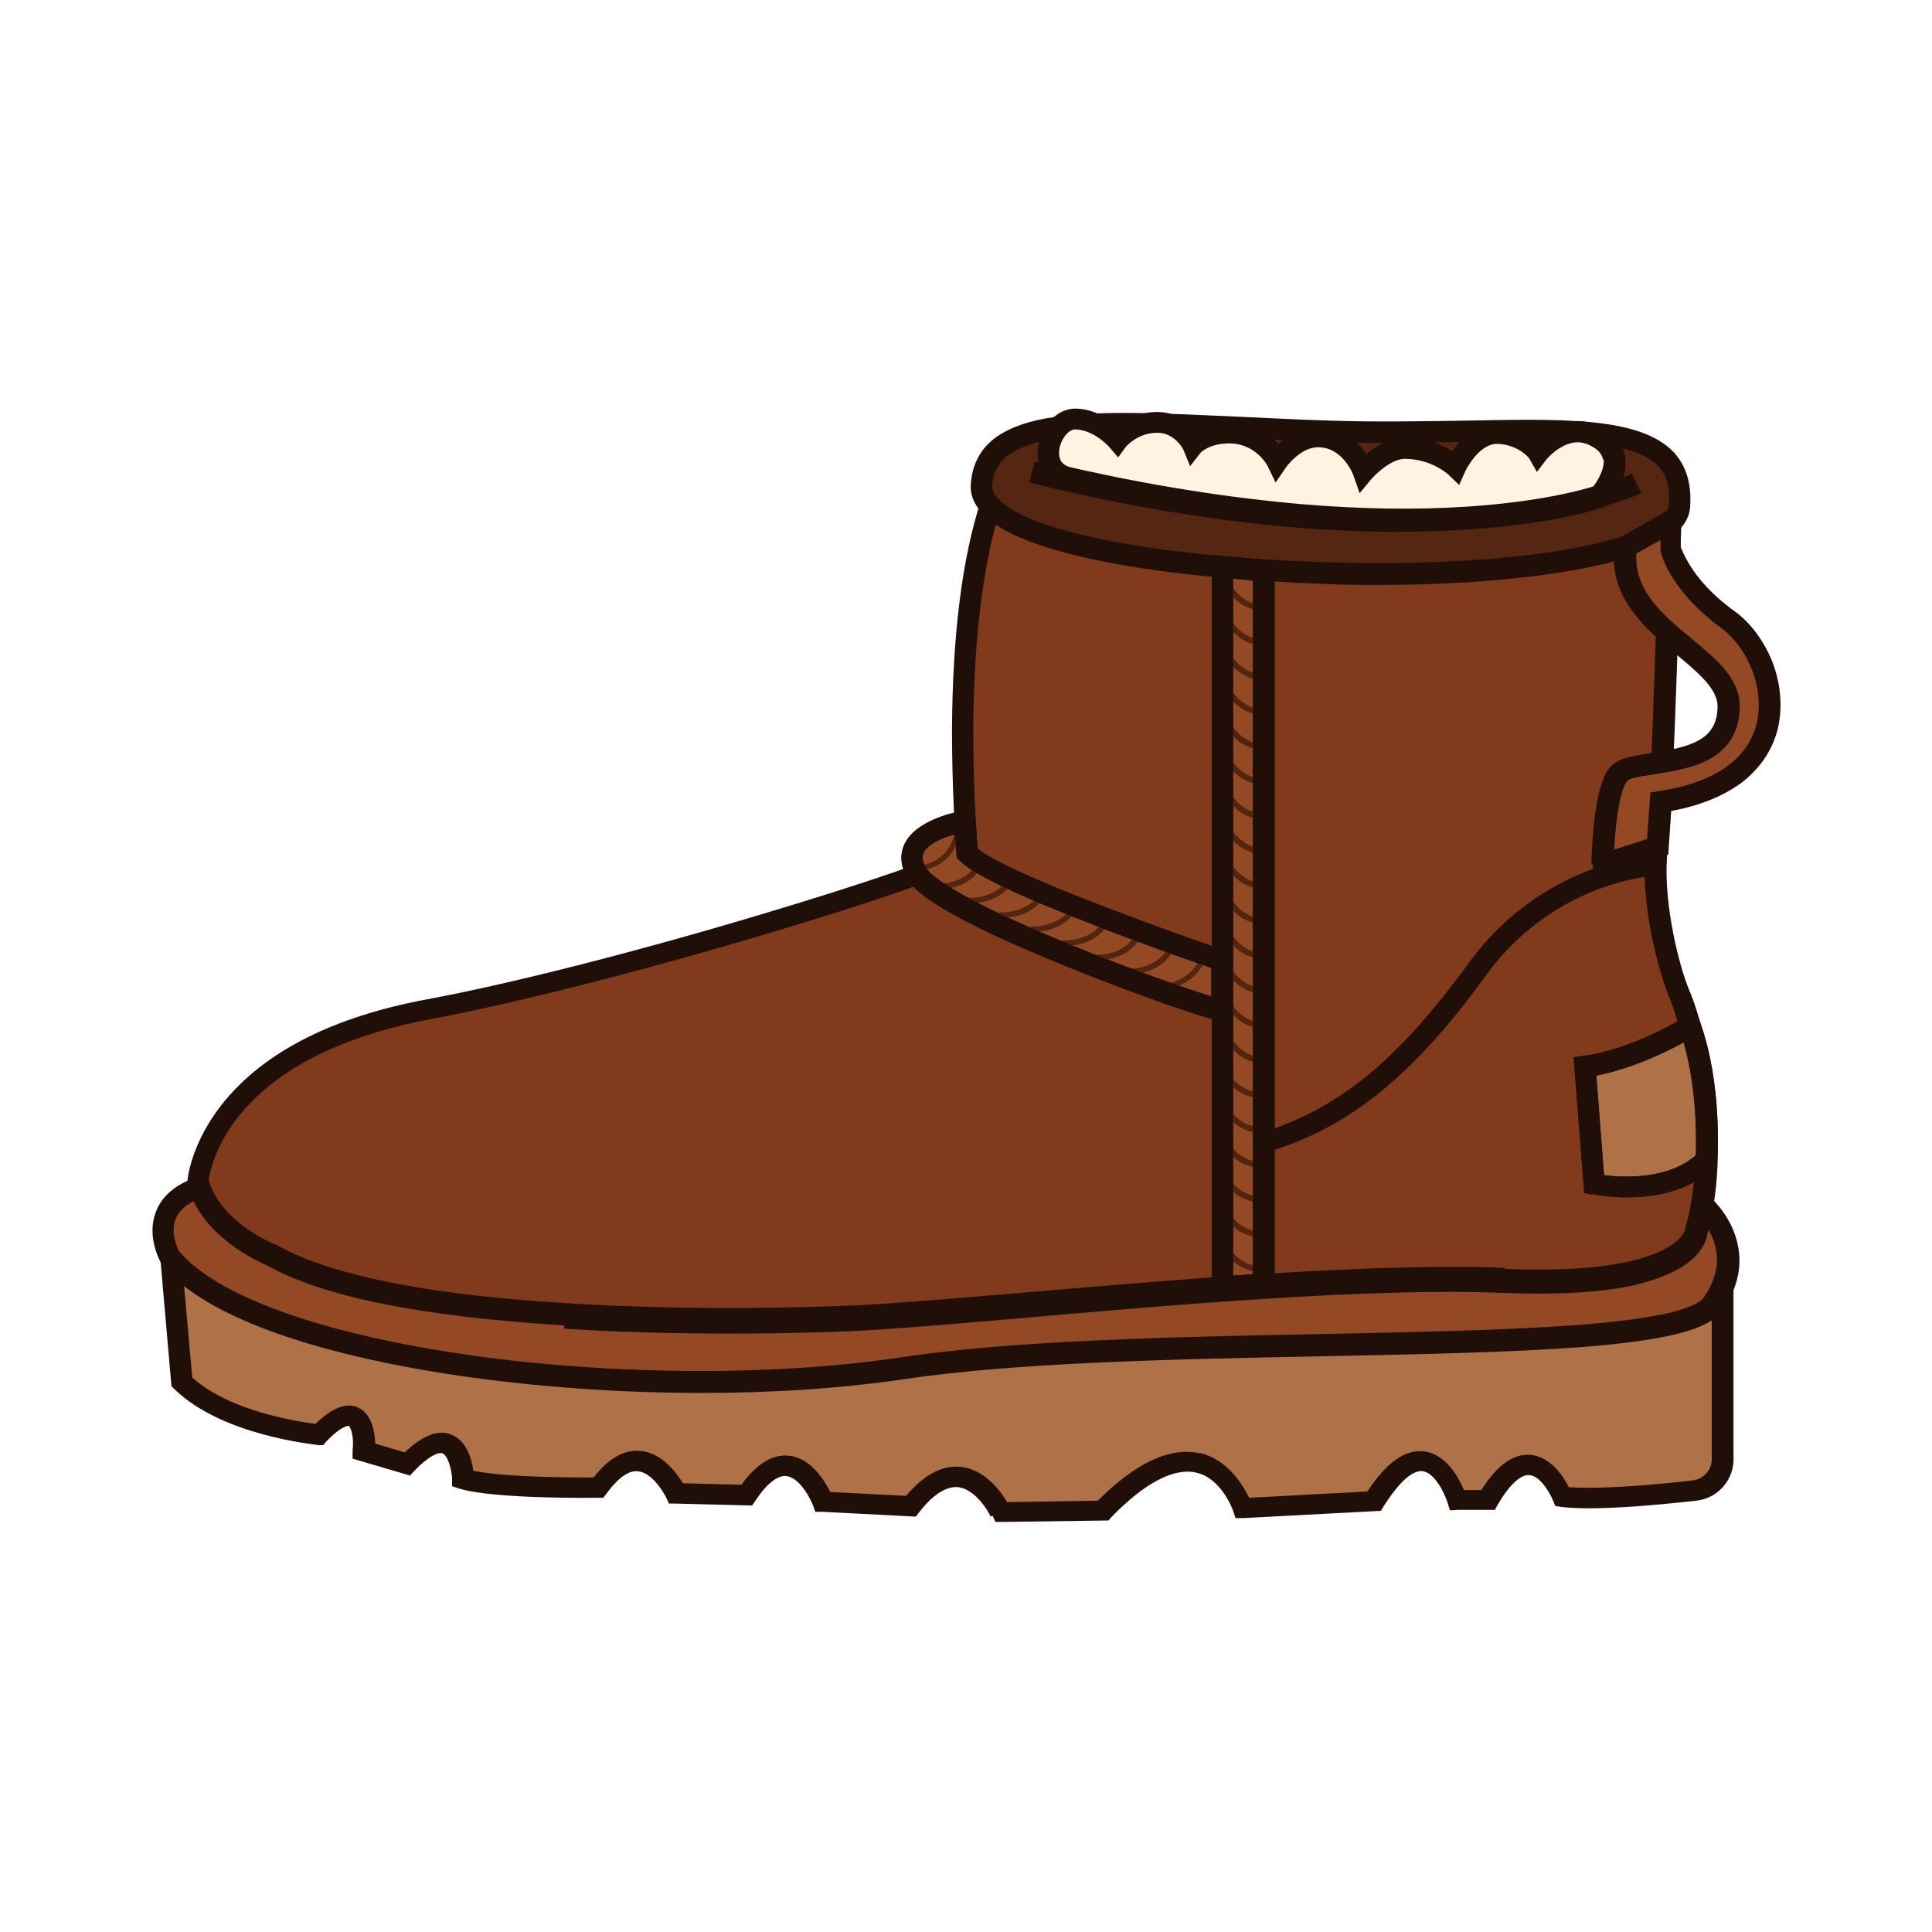 <?xml version="1.0" encoding="UTF-8"?>
<svg id="Layer_3" data-name="Layer 3" xmlns="http://www.w3.org/2000/svg" xmlns:xlink="http://www.w3.org/1999/xlink" viewBox="0 0 40 40">
  <defs>
    <style>
      .cls-1 {
        fill: #532410;
      }

      .cls-2 {
        fill: #af7146;
      }

      .cls-3 {
        fill: #813a1b;
      }

      .cls-4 {
        fill: #fff;
        filter: url(#drop-shadow-3);
      }

      .cls-5 {
        fill: #924924;
      }

      .cls-6 {
        fill: #200f09;
      }

      .cls-7 {
        fill: #552712;
      }

      .cls-8 {
        fill: #fff3e2;
      }
    </style>
    <filter id="drop-shadow-3" x="-4.2" y="3.22" width="48.24" height="37.68" filterUnits="userSpaceOnUse">
      <feOffset dx="0" dy="2"/>
      <feGaussianBlur result="blur" stdDeviation="2"/>
      <feFlood flood-color="#000" flood-opacity=".4"/>
      <feComposite in2="blur" operator="in"/>
      <feComposite in="SourceGraphic"/>
    </filter>
  </defs>
  <path class="cls-4" d="M37.74,13.27c-.25-.63-.66-1.18-1.16-1.54-.31-.23-.49-.43-.58-.56.08-.18.13-.36.14-.55.1-1.02-.29-1.67-.63-2.04-.69-.75-1.73-.93-2.46-1-.06,0-.12,0-.18-.01h-.07s-.06,0-.09-.01c-.33-.02-.69-.03-1.14-.03-.42,0-.87,0-1.3.02-.49.01-1.05.02-1.61.02-.37,0-.71,0-1.02-.02-.65-.02-1.27-.05-1.87-.08-.5-.02-.97-.05-1.41-.06-.13-.02-.26-.04-.4-.04-.11,0-.2,0-.28.02-.14,0-.28,0-.41,0-.15,0-.29,0-.42,0-.19-.05-.38-.08-.57-.08h0s-.02,0-.02,0c-.3,0-.59.08-.86.22-.58.11-1.04.3-1.42.56-.61.43-.98,1.09-1.03,1.84-.01.23.01.45.08.67-.31,1.22-.47,2.72-.48,4.48,0,.32,0,.64,0,.96-.41.24-.71.56-.89.94-.02.04-.04.09-.05.13-.56.19-1.33.43-2.32.73-2.55.76-5.04,1.39-6.68,1.69-1.2.22-2.25.58-3.12,1.07-.74.42-1.36.93-1.83,1.53-.48.6-.72,1.18-.84,1.6-.4.32-.6.68-.7.96-.25.68-.1,1.31.04,1.68l.21,2.42.04.43.31.3.06.06c1.01.98,2.55,1.32,3.31,1.43v.03s.87.26.87.26l.17.05,1.03.3.66.19.02-.02.17.05.15.05c.54.16,1.51.24,2.91.24.18,0,.29,0,.31,0h.11s.54,0,.54,0l.05.1.7.02h.14s1.58.05,1.58.05h.52s.03.08.03.08l.74.04h.14s1.94.11,1.94.11l.6.03.19-.25.17.35h.74s.14-.01.14-.01l2.2-.03h.48s.33-.35.33-.35l.06-.07c.29-.3.5-.45.63-.52l.04.11.27.83.87-.04h.17s2.84-.16,2.84-.16l.53-.03v.02s.86-.01.86-.01h.17s.76-.01.76-.01h.65s.07-.13.07-.13l.38.05.13.02c.21.03.45.04.73.04.6,0,1.38-.06,2.33-.16,1.05-.12,1.84-1.04,1.8-2.09v-3.24c.2-.65.15-1.35-.13-1.97-.06-.14-.14-.27-.22-.4,0-.08.01-.15.02-.23v-.1s.01-.08.01-.08c.01-.18.12-1.81-.4-3.28-.08-.31-.18-.58-.26-.77-.19-.44-.42-1.46-.39-2.15v-.13s.02-.09.02-.09c.42-.15.8-.35,1.11-.6.58-.45.97-1.05,1.13-1.73.16-.66.1-1.4-.17-2.08Z"/>
  <path class="cls-2" d="M35.65,26.6v3.57c.03.35-.23.66-.58.7-.77.09-2.06.21-2.74.13,0,0-.62-1.53-1.54.06h-.63s-.57-1.82-1.72.04l-2.72.14s-.71-2.2-2.9.04l-2.11.03s-.73-1.57-1.86-.13l-1.82-.09s-.61-1.58-1.58-.14l-1.45-.04s-.67-1.43-1.6-.12c0,0-2.1.03-2.8-.18,0,0-.06-1.44-1.15-.31l-.9-.26s.08-1.39-.93-.35c0,0-1.89-.16-2.85-1.09l-.22-2.56,21.75-1.21,10.38,1.76Z"/>
  <path class="cls-6" d="M20.51,31.4c-.07-.16-.34-.57-.67-.61-.31-.03-.61.26-.81.52l-.07.09-1.94-.1h-.14s-.05-.14-.05-.14c-.06-.15-.28-.57-.55-.6-.18-.02-.41.16-.64.51l-.07.1-1.58-.04h-.14s-.06-.13-.06-.13c-.07-.14-.31-.52-.59-.54-.24-.02-.48.24-.64.46l-.07.09h-.11c-.09,0-2.14.03-2.87-.19l-.15-.05v-.16c-.01-.19-.09-.48-.2-.52-.08-.03-.28.05-.58.36l-.09.1-1.02-.3-.17-.05v-.18s.02-.13,0-.27c-.02-.17-.07-.22-.08-.23,0,0-.13-.02-.46.32l-.07.08h-.1c-.08-.02-1.98-.19-2.98-1.16l-.06-.06-.25-2.87,21.98-1.22h.02s10.59,1.79,10.59,1.79v3.75c.03.47-.31.87-.77.92-.9.1-2.11.21-2.79.13l-.13-.02-.05-.12c-.05-.13-.26-.51-.49-.52-.18-.01-.41.2-.65.61l-.06.11h-.76s-.17.01-.17.01l-.05-.16c-.05-.16-.25-.61-.51-.65-.29-.04-.63.44-.81.72l-.06.1-2.84.15h-.17s-.05-.15-.05-.15c0,0-.23-.67-.76-.79-.46-.11-1.07.21-1.76.92l-.06.07-2.2.03h-.14s-.06-.13-.06-.13ZM24.84,30.08c.58.14.89.66,1.02.93l2.45-.13c.4-.61.79-.88,1.18-.83.45.06.71.54.82.8h.36c.32-.51.65-.75,1-.73.43.03.7.45.81.67.7.05,1.89-.06,2.57-.14.23-.03.4-.23.39-.46h0s0-3.4,0-3.4l-10.17-1.72-21.49,1.2.2,2.25c.78.7,2.17.91,2.55.96.19-.18.55-.49.88-.34.29.13.35.51.36.75l.61.18c.37-.35.69-.48.96-.37.32.12.43.52.46.75.66.14,2.08.14,2.49.14.31-.4.63-.58.97-.55.45.04.75.46.88.67l1.21.03c.32-.44.65-.64.99-.6.45.05.73.51.85.75l1.57.08c.37-.44.75-.64,1.14-.6.49.06.82.5.95.73l1.88-.03c.79-.79,1.5-1.12,2.12-.98Z"/>
  <path class="cls-5" d="M35.18,24.88s1.14.92.26,2.13-11.4.51-16.74,1.32-13.38-.13-15.19-2.29c0,0-.61-1.04.62-1.47l8.19,2.16,12.25-.37,8.9-.71,1.7-.77Z"/>
  <path class="cls-6" d="M9.76,28.52c-1.5-.21-2.86-.51-3.93-.88-1.19-.41-2.02-.9-2.48-1.45h-.01s0-.03,0-.03c-.01-.02-.31-.53-.12-1.05.12-.34.41-.59.86-.74l.06-.02,8.23,2.17,12.21-.37,8.86-.71,1.79-.81.11.09s.33.27.52.69c.18.4.3,1.03-.22,1.74-.27.38-1.14.6-2.89.74-1.47.11-3.36.15-5.37.19-3.11.06-6.33.13-8.63.47-1.27.19-2.72.29-4.22.29-1.58,0-3.22-.11-4.76-.32ZM33.54,25.87l-8.94.71h0s-12.25.37-12.25.37h-.03s-8.16-2.15-8.16-2.15c-.28.11-.46.26-.53.45-.1.28.04.59.08.66.81.95,3.03,1.73,6.11,2.16,2.96.41,6.27.42,8.85.03,2.33-.35,5.56-.42,8.68-.48,2-.04,3.89-.08,5.34-.19.77-.06,1.36-.14,1.79-.23.59-.13.74-.27.78-.32.31-.43.37-.86.18-1.29-.09-.2-.22-.36-.31-.45l-1.6.73Z"/>
  <path class="cls-3" d="M34.57,10.8s-.14,5.76-.27,6.73.21,2.44.48,3.06.88,2.97.34,4.87c0,0-.04,1.2-3.98,1.03s-11.11.69-13.51.78-9.46.19-12.01-1.28c0,0-1.27-.49-1.53-1.53,0,0,.17-2.71,4.79-3.57,3.85-.72,10.77-2.85,11.15-3.24,0,0-.42-4.41.49-7.25,0,0,6.4,1.58,14.05.38Z"/>
  <path class="cls-6" d="M11.67,27.44c-2.95-.18-5.01-.6-6.14-1.24-.16-.07-1.38-.6-1.65-1.68v-.03s0-.03,0-.03c0-.03.06-.76.71-1.59.38-.48.88-.9,1.49-1.24.76-.43,1.69-.74,2.76-.94,1.67-.31,4.21-.95,6.79-1.72,2.42-.72,3.81-1.22,4.17-1.41-.03-.34-.09-1.29-.09-2.45.01-1.96.21-3.56.6-4.75l.06-.2.2.05s1.62.4,4.14.64c1.48.14,2.97.2,4.45.19,1.84-.02,3.65-.17,5.39-.44l.26-.04v.27c-.01.24-.15,5.79-.28,6.76-.12.91.19,2.32.46,2.95.12.28.36,1.02.49,2.02.19,1.4.03,2.39-.13,2.99-.01.08-.06.28-.29.5-.26.24-.66.42-1.19.55-.69.16-1.61.21-2.72.17-2.67-.12-6.91.25-10,.52-1.46.13-2.73.23-3.49.27-.49.02-1.39.05-2.5.05-1.03,0-2.23-.02-3.47-.1ZM31.15,26.27c1.89.08,2.82-.16,3.26-.38.41-.2.47-.4.48-.44h0s.01-.05.01-.05c.51-1.81-.07-4.1-.33-4.73-.29-.69-.63-2.18-.49-3.18.11-.83.23-5.3.26-6.44-1.68.25-3.42.39-5.19.41-1.49.02-3-.05-4.5-.19-2.03-.19-3.47-.49-3.98-.6-.33,1.12-.51,2.64-.52,4.42,0,1.43.09,2.53.1,2.54v.1s-.06.07-.06.07c-.05.05-.18.18-1.45.62-.77.27-1.81.6-2.92.93-2.62.78-5.2,1.43-6.9,1.75-1.02.19-1.89.49-2.6.88-.56.31-1.02.69-1.37,1.12-.51.63-.61,1.2-.63,1.33.25.89,1.38,1.34,1.39,1.34h.02s.01.01.01.01c.57.33,1.43.6,2.54.81.95.18,2.11.31,3.42.39,2.55.16,4.99.09,5.93.05.76-.03,2.02-.14,3.47-.26,2.7-.23,6.26-.54,8.91-.54.4,0,.79,0,1.14.02Z"/>
  <path class="cls-6" d="M26.35,23.82c.82-.26,1.55-.66,2.24-1.22.71-.58,1.42-1.36,2.17-2.4.73-1.01,1.64-1.52,2.28-1.77.7-.27,1.23-.3,1.23-.3l-.02-.44s-.59.03-1.35.33c-.7.27-1.7.82-2.5,1.93-.73,1-1.41,1.76-2.09,2.32-.66.53-1.32.9-2.1,1.15l.13.42Z"/>
  <path class="cls-2" d="M34.99,21.25s-1.08.68-2.17.83l.19,2.44s1.51.32,2.32-.51c0,0,.11-1.51-.34-2.76Z"/>
  <path class="cls-6" d="M32.96,24.73l-.16-.03-.22-2.81.21-.03c1.03-.14,2.07-.79,2.09-.8l.23-.15.09.26c.46,1.28.36,2.79.35,2.85v.08s-.06.06-.06.06c-.52.52-1.26.63-1.81.63-.4,0-.69-.06-.72-.07ZM34.86,21.58c-.36.2-1.06.54-1.81.69l.16,2.06c.38.05,1.32.1,1.9-.41.01-.3.03-1.36-.25-2.33Z"/>
  <path class="cls-6" d="M32.96,24.73l-.16-.03-.22-2.81.21-.03c1.03-.14,2.07-.79,2.09-.8l.23-.15.09.26c.46,1.28.36,2.79.35,2.85v.08s-.06.06-.06.06c-.52.52-1.26.63-1.81.63-.4,0-.69-.06-.72-.07ZM34.86,21.58c-.36.2-1.06.54-1.81.69l.16,2.06c.38.05,1.32.1,1.9-.41.01-.3.03-1.36-.25-2.33Z"/>
  <path class="cls-5" d="M25.31,19.89s-4.64-1.57-5.29-2.22l-.05-.67s-1.51.25-.98,1.11,6.01,2.81,6.32,2.81v-1.03Z"/>
  <path class="cls-6" d="M25.31,21.14c-.24,0-1.92-.6-3.15-1.1-.84-.34-1.55-.65-2.09-.93-.45-.23-1.06-.57-1.26-.88-.2-.33-.16-.58-.09-.74.24-.53,1.12-.69,1.22-.7l.24-.04.06.82c.21.17.85.53,2.75,1.25,1.22.47,2.38.86,2.39.87l.15.05v1.41h-.22ZM22.83,19.22c-1.7-.65-2.67-1.11-2.96-1.4l-.06-.06-.04-.49c-.05.02-.12.04-.18.06-.25.09-.41.21-.47.33-.01.03-.06.13.06.32.07.11.5.57,3.08,1.62,1.18.48,2.33.88,2.82,1.03v-.59c-.35-.12-1.29-.45-2.26-.82Z"/>
  <path class="cls-1" d="M18.89,18.05s.22,0,.44-.1c.21-.09.48-.3.55-.72l-.11-.02c-.05.3-.21.52-.48.64-.2.09-.4.09-.4.09v.11Z"/>
  <path class="cls-1" d="M19.42,18.41c.07,0,.19,0,.33-.04.28-.08.49-.24.59-.48l-.1-.05c-.23.5-.87.46-.87.46v.11s.01,0,.05,0Z"/>
  <path class="cls-1" d="M20.08,18.7c.07,0,.19,0,.33-.04.28-.08.49-.24.59-.48l-.1-.05c-.23.5-.87.46-.87.46v.11s.01,0,.05,0Z"/>
  <path class="cls-1" d="M20.74,19c.07,0,.19,0,.33-.04.28-.08.49-.24.59-.48l-.1-.05c-.23.5-.87.46-.87.46v.11s.01,0,.05,0Z"/>
  <path class="cls-1" d="M21.39,19.29c.07,0,.19,0,.33-.04.28-.08.49-.24.59-.48l-.1-.05c-.23.5-.87.46-.87.46v.11s.01,0,.05,0Z"/>
  <path class="cls-1" d="M22.05,19.58c.07,0,.19,0,.33-.04.28-.08.49-.24.59-.48l-.1-.05c-.23.5-.87.46-.87.46v.11s.01,0,.05,0Z"/>
  <path class="cls-1" d="M22.71,19.88c.07,0,.19,0,.33-.04.28-.08.49-.24.59-.48l-.1-.05c-.23.5-.87.46-.87.46v.11s.01,0,.05,0Z"/>
  <path class="cls-1" d="M23.37,20.17c.07,0,.19,0,.33-.04.28-.08.49-.24.59-.48l-.1-.05c-.23.5-.87.46-.87.46v.11s.01,0,.05,0Z"/>
  <path class="cls-1" d="M23.95,20.52s.72-.03.98-.6l-.1-.05c-.23.51-.87.54-.88.54v.11Z"/>
  <path class="cls-6" d="M25.31,21.14c-.24,0-1.92-.6-3.15-1.1-.84-.34-1.55-.65-2.09-.93-.45-.23-1.06-.57-1.26-.88-.2-.33-.16-.58-.09-.74.24-.53,1.12-.69,1.22-.7l.24-.04.06.82c.21.17.85.53,2.75,1.25,1.22.47,2.38.86,2.39.87l.15.05v1.41h-.22ZM22.83,19.22c-1.7-.65-2.67-1.11-2.96-1.4l-.06-.06-.04-.49c-.05.02-.12.04-.18.06-.25.09-.41.21-.47.33-.01.03-.06.13.06.32.07.11.5.57,3.08,1.62,1.18.48,2.33.88,2.82,1.03v-.59c-.35-.12-1.29-.45-2.26-.82Z"/>
  <path class="cls-7" d="M20.33,10.03c-.07,1.05,3.13,1.71,7.12,1.83,3.99.13,7.24-.43,7.33-1.37.22-2.19-3.19-1.44-7.19-1.56s-7.16-.62-7.27,1.1Z"/>
  <path class="cls-6" d="M27.44,12.09c-1.73-.06-3.29-.21-4.52-.45-1.34-.26-2.21-.6-2.59-1.02-.17-.19-.25-.39-.23-.6h0c.03-.42.21-.75.54-.98.29-.2.69-.34,1.22-.41.97-.14,2.3-.07,3.84,0,.61.03,1.24.06,1.89.08.94.03,1.87.01,2.69,0,1.03-.02,1.91-.04,2.65.03.85.08,1.4.28,1.73.63.26.29.37.67.33,1.15-.03.31-.28.58-.75.81-.39.19-.94.35-1.64.47-1.1.2-2.51.31-4.05.31-.37,0-.75,0-1.13-.02ZM30.31,9.15c-.83.02-1.76.04-2.72,0-.66-.02-1.29-.05-1.9-.08-1.52-.07-2.83-.14-3.76,0-1.18.17-1.36.61-1.39.98h0c0,.09.03.18.12.27.63.69,3.29,1.21,6.79,1.32,1.94.06,3.75-.04,5.08-.28.65-.12,1.17-.27,1.52-.44.31-.15.48-.31.5-.45.03-.35-.03-.61-.21-.81-.42-.45-1.44-.54-2.73-.54-.41,0-.85,0-1.31.02Z"/>
  <path class="cls-6" d="M28.86,11.01c.7,0,1.37-.03,2.01-.1,2.07-.21,3.07-.68,3.11-.7l-.19-.4s-.25.12-.74.26c-.45.13-1.21.3-2.26.41-1.18.12-2.48.12-3.85.01-1.72-.13-3.58-.45-5.52-.93l-.11.43c1.97.49,3.86.8,5.61.94.66.05,1.31.08,1.93.08Z"/>
  <path class="cls-8" d="M22.14,9.92c-.77-.18-.38-1.24.12-1.23s.87.44.87.44c0,0,.29-.38.82-.38s.75.48.75.48c0,0,.24-.27.76-.27.7,0,.98.58.98.58,0,0,.35-.51.84-.51.69,0,.94.73.94.73,0,0,.41-.49.86-.49.65,0,1.05.38,1.05.38,0,0,.33-.73.91-.69s.8.4.8.4c0,0,.59-.73,1.27-.3s0,1.21,0,1.21c0,0-3.58,1.32-10.97-.36Z"/>
  <path class="cls-6" d="M26.96,10.9c-1.53-.12-3.17-.38-4.87-.77h0c-.42-.09-.65-.43-.6-.85.05-.4.35-.82.77-.82,0,0,0,0,0,0,.38,0,.69.21.87.36.17-.13.44-.29.83-.29.4,0,.66.21.8.38.15-.09.38-.17.71-.17.5,0,.82.25,1,.45.18-.17.47-.37.82-.37s.66.15.9.45c.04.05.07.09.1.13.19-.16.48-.34.8-.34.44,0,.77.15.98.28.17-.25.51-.62.99-.59.36.02.63.17.8.31.07-.06.16-.13.27-.19.38-.21.77-.2,1.12.02.29.18.38.41.4.58.07.47-.31.92-.35.97l-.04.04-.05.02s-.95.34-2.78.46c-.44.03-.9.04-1.37.04-.67,0-1.37-.03-2.09-.09ZM33.19,9.52c-.02-.1-.08-.19-.2-.26-.21-.13-.42-.14-.65-.01-.19.1-.32.26-.32.26l-.2.26-.16-.28s-.2-.27-.63-.3c-.41-.03-.69.56-.69.56l-.13.29-.23-.22s-.35-.32-.89-.32c-.28,0-.59.3-.69.41l-.25.3-.13-.37s-.21-.58-.73-.58c-.37,0-.66.41-.66.41l-.22.32-.17-.35s-.24-.46-.79-.46c0,0,0,0,0,0-.39,0-.57.17-.59.19l-.22.28-.14-.34s-.17-.35-.54-.35c-.4,0-.63.27-.65.29l-.16.22-.18-.21s-.31-.36-.71-.37c0,0,0,0,0,0-.13,0-.3.19-.33.43-.02.2.06.32.26.36h0c1.67.38,3.28.63,4.78.76,1.2.1,2.34.12,3.39.05,1.53-.1,2.41-.35,2.63-.42.09-.12.24-.37.21-.57Z"/>
  <g>
    <polygon class="cls-5" points="25.31 11.73 25.31 26.65 26.16 26.57 26.16 11.81 25.31 11.73"/>
    <path class="cls-6" d="M25.09,11.49l1.3.12v15.17s-1.3.11-1.3.11v-15.4ZM25.94,12.02l-.41-.04v14.43s.41-.03.41-.03v-14.35Z"/>
  </g>
  <g>
    <path class="cls-1" d="M26.15,12.63v-.11c-.55,0-.77-.61-.77-.61l-.11.04s.06.17.2.34c.18.23.42.35.68.35Z"/>
    <path class="cls-1" d="M26.15,13.35v-.11c-.55,0-.77-.61-.77-.61l-.11.04s.06.17.2.34c.18.23.42.35.68.35Z"/>
    <path class="cls-1" d="M26.15,14.07v-.11c-.55,0-.77-.61-.77-.61l-.11.04s.06.17.2.34c.18.23.42.35.68.35Z"/>
    <path class="cls-1" d="M26.15,14.79v-.11c-.55,0-.77-.61-.77-.61l-.11.04s.06.17.2.34c.18.23.42.35.68.35Z"/>
    <path class="cls-1" d="M26.15,15.51v-.11c-.55,0-.77-.61-.77-.61l-.11.04s.06.17.2.34c.18.23.42.35.68.35Z"/>
    <path class="cls-1" d="M26.15,16.23v-.11c-.55,0-.77-.61-.77-.61l-.11.04s.06.17.2.34c.18.23.42.35.68.35Z"/>
    <path class="cls-1" d="M26.15,16.95v-.11c-.55,0-.77-.61-.77-.61l-.11.04s.06.17.2.34c.18.23.42.35.68.35Z"/>
    <path class="cls-1" d="M26.15,17.67v-.11c-.55,0-.77-.61-.77-.61l-.11.04s.06.17.2.34c.18.23.42.35.68.35Z"/>
    <path class="cls-1" d="M26.15,18.39v-.11c-.55,0-.77-.61-.77-.61l-.11.04s.06.17.2.34c.18.23.42.35.68.35Z"/>
    <path class="cls-1" d="M26.15,19.12v-.11c-.55,0-.77-.61-.77-.61l-.11.04s.06.17.2.34c.18.23.42.35.68.35Z"/>
    <path class="cls-1" d="M26.15,19.84v-.11c-.55,0-.77-.61-.77-.61l-.11.04s.06.17.2.34c.18.23.42.35.68.35Z"/>
    <path class="cls-1" d="M26.15,20.56v-.11c-.55,0-.77-.61-.77-.61l-.11.04s.06.17.2.34c.18.23.42.35.68.35Z"/>
    <path class="cls-1" d="M26.15,21.28v-.11c-.55,0-.77-.61-.77-.61l-.11.04s.06.17.2.34c.18.23.42.35.68.35Z"/>
    <path class="cls-1" d="M26.15,22v-.11c-.55,0-.77-.61-.77-.61l-.11.04s.06.17.2.34c.18.23.42.35.68.35Z"/>
    <path class="cls-1" d="M26.09,22.72v-.11c-.55,0-.77-.61-.77-.61l-.11.04s.06.17.2.34c.18.23.42.35.68.35Z"/>
    <path class="cls-1" d="M26.09,23.44v-.11c-.55,0-.77-.61-.77-.61l-.11.04s.06.17.2.34c.18.23.42.35.68.35Z"/>
    <path class="cls-1" d="M26.09,24.16v-.11c-.55,0-.77-.61-.77-.61l-.11.04s.06.17.2.34c.18.23.42.35.68.35Z"/>
    <path class="cls-1" d="M26.09,24.88v-.11c-.55,0-.77-.61-.77-.61l-.11.04s.06.17.2.34c.18.23.42.35.68.35Z"/>
    <path class="cls-1" d="M26.09,25.6v-.11c-.55,0-.77-.61-.77-.61l-.11.04s.06.17.2.34c.18.23.42.35.68.35Z"/>
    <path class="cls-1" d="M26.09,26.32v-.11c-.55,0-.77-.61-.77-.61l-.11.04s.06.17.2.34c.18.23.42.35.68.35Z"/>
  </g>
  <path class="cls-6" d="M25.09,11.49l1.3.12v15.17s-1.3.11-1.3.11v-15.4ZM25.94,12.02l-.41-.04v14.43s.41-.03.41-.03v-14.35Z"/>
  <path class="cls-5" d="M33.65,11.32l.92-.52v.57s.15.72,1.21,1.48,1.65,3.3-1.41,3.76l-.07.93-1.12.37s0-1.55.35-1.9,2.25.02,2.25-1.38c0-1.07-2.37-1.63-2.13-3.3"/>
  <path class="cls-6" d="M32.95,17.9s0-.4.05-.84c.1-.94.3-1.15.37-1.21.16-.16.45-.2.81-.26.81-.12,1.38-.26,1.38-.97,0-.36-.41-.7-.84-1.06-.64-.53-1.44-1.2-1.29-2.27l.02-.11,1.35-.77v.92s.07.19.2.39c.14.23.42.58.92.94.32.23.6.61.77,1.03.18.46.22.95.12,1.39-.11.44-.35.8-.72,1.1-.38.29-.88.5-1.49.61l-.06.9-1.56.51v-.31ZM34.16,16.41l.18-.03c1.15-.17,1.85-.66,2.03-1.4.08-.35.05-.74-.1-1.12-.14-.35-.36-.65-.61-.84-.46-.33-.81-.7-1.05-1.09-.18-.3-.23-.5-.23-.52v-.02s0-.21,0-.21l-.5.28c-.05.77.55,1.27,1.14,1.76.52.43,1,.83,1,1.4,0,.51-.22.88-.65,1.11-.34.18-.75.24-1.11.3-.2.03-.5.07-.56.13-.15.15-.25.81-.28,1.43l.68-.22.07-.96Z"/>
</svg>
